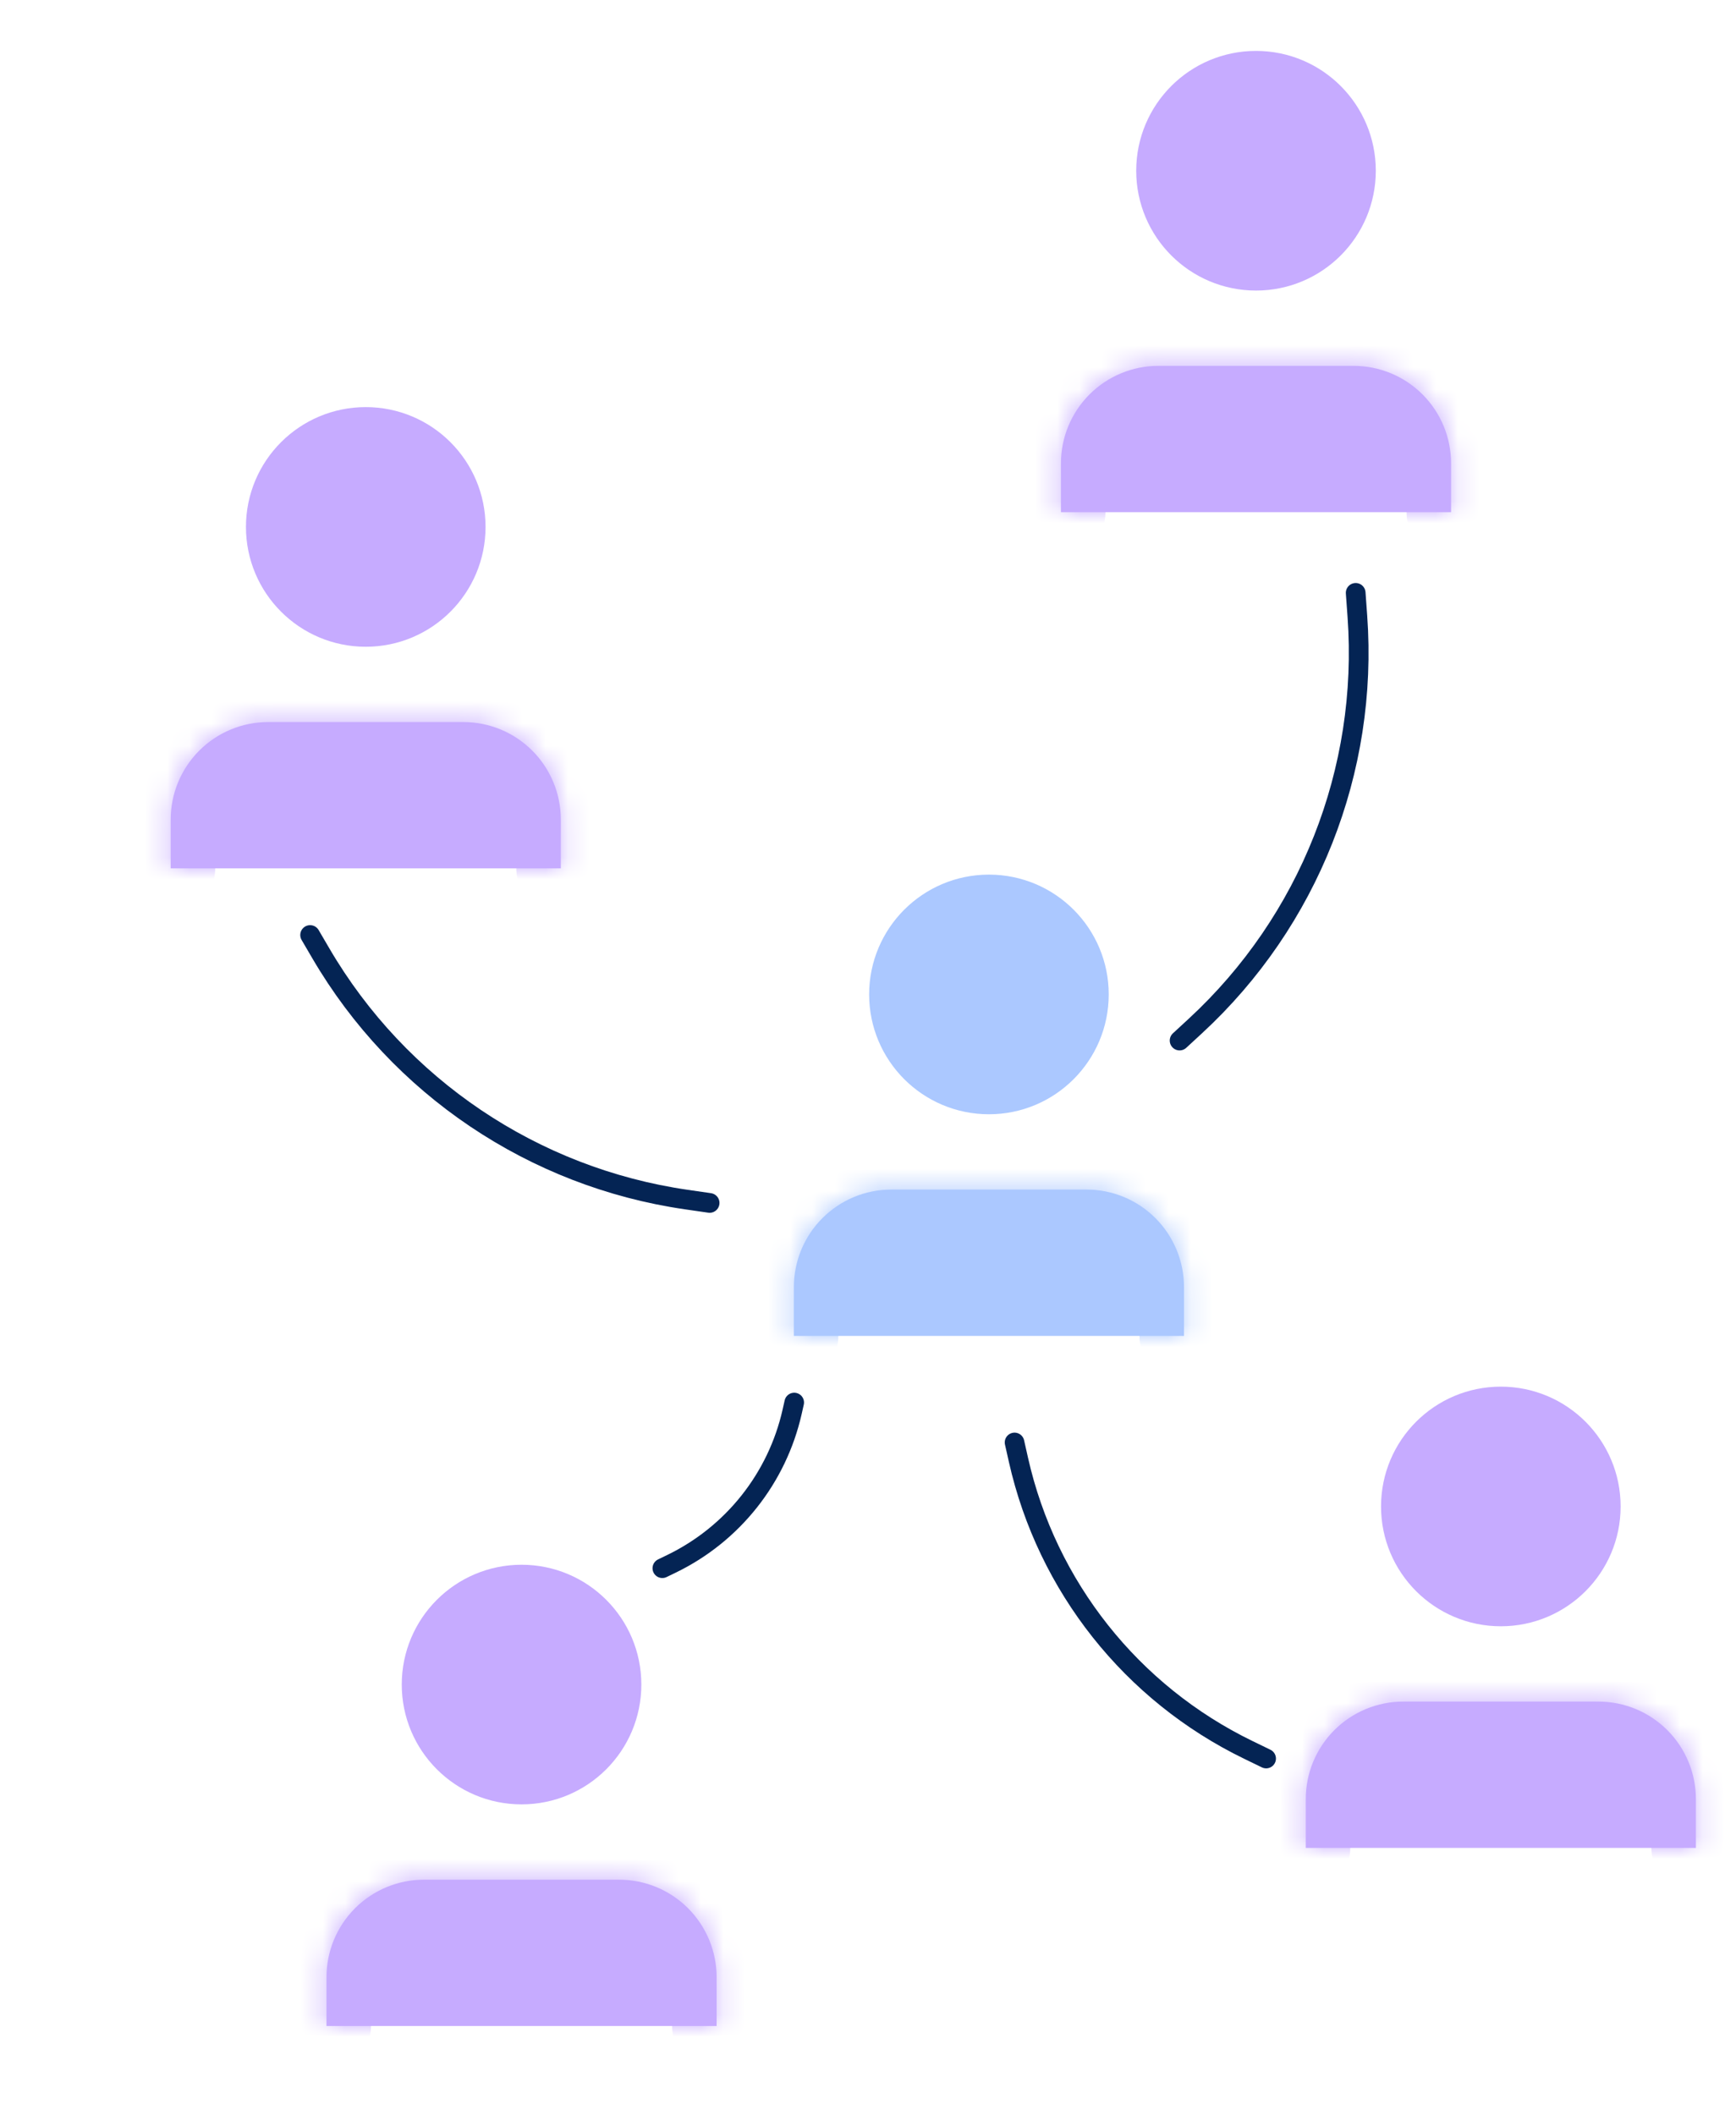 <svg width="78" height="95" viewBox="0 0 78 95" fill="none" xmlns="http://www.w3.org/2000/svg">
<path d="M13.934 42L14.419 42.829C17.925 48.821 23.97 52.89 30.84 53.884L31.884 54.035" stroke="#042454" stroke-width="0.885" stroke-linecap="round" stroke-linejoin="round"/>
<path d="M53 46.741L53.706 46.09C58.808 41.382 61.488 34.606 60.988 27.682L60.912 26.631" stroke="#042454" stroke-width="0.885" stroke-linecap="round" stroke-linejoin="round"/>
<path d="M45.584 64.793L45.761 65.58C47.043 71.268 50.846 76.062 56.092 78.606L56.889 78.993" stroke="#042454" stroke-width="0.88" stroke-linecap="round" stroke-linejoin="round"/>
<path d="M35.685 63L35.592 63.413C34.92 66.394 32.927 68.908 30.176 70.242L29.759 70.444" stroke="#042454" stroke-width="0.88" stroke-linecap="round" stroke-linejoin="round"/>
<mask id="path-5-inside-1" fill="white">
<path d="M47.669 23.007V20.816C47.669 19.654 48.13 18.539 48.952 17.717C49.774 16.895 50.889 16.434 52.051 16.434H60.816C61.978 16.434 63.093 16.895 63.915 17.717C64.737 18.539 65.198 19.654 65.198 20.816V23.007"/>
</mask>
<path d="M47.669 23.007V20.816C47.669 19.654 48.13 18.539 48.952 17.717C49.774 16.895 50.889 16.434 52.051 16.434H60.816C61.978 16.434 63.093 16.895 63.915 17.717C64.737 18.539 65.198 19.654 65.198 20.816V23.007" fill="#C6ABFF"/>
<path d="M49.669 23.007C49.669 24.112 48.773 25.007 47.669 25.007C46.564 25.007 45.669 24.112 45.669 23.007H49.669ZM52.051 16.434V14.434V16.434ZM60.816 16.434V14.434V16.434ZM65.198 20.816H67.198H65.198ZM67.198 23.007C67.198 24.112 66.303 25.007 65.198 25.007C64.094 25.007 63.198 24.112 63.198 23.007H67.198ZM45.669 23.007V20.816H49.669V23.007H45.669ZM45.669 20.816C45.669 19.123 46.341 17.5 47.538 16.303L50.367 19.131C49.92 19.578 49.669 20.184 49.669 20.816H45.669ZM47.538 16.303C48.735 15.106 50.358 14.434 52.051 14.434L52.051 18.434C51.419 18.434 50.813 18.685 50.367 19.131L47.538 16.303ZM52.051 14.434H60.816V18.434H52.051V14.434ZM60.816 14.434C62.509 14.434 64.132 15.106 65.329 16.303L62.501 19.131C62.054 18.685 61.448 18.434 60.816 18.434V14.434ZM65.329 16.303C66.526 17.5 67.198 19.123 67.198 20.816H63.198C63.198 20.184 62.947 19.578 62.501 19.131L65.329 16.303ZM67.198 20.816V23.007H63.198V20.816H67.198Z" fill="#C6ABFF" mask="url(#path-5-inside-1)"/>
<path d="M56.434 12.052C54.013 12.052 52.051 10.09 52.051 7.669C52.051 5.249 54.013 3.287 56.434 3.287C58.854 3.287 60.816 5.249 60.816 7.669C60.816 10.09 58.854 12.052 56.434 12.052Z" fill="#C6ABFF" stroke="#C6ABFF" stroke-width="2" stroke-linecap="round" stroke-linejoin="round"/>
<mask id="path-8-inside-2" fill="white">
<path d="M35.669 60.007V57.816C35.669 56.654 36.13 55.539 36.952 54.717C37.774 53.895 38.889 53.434 40.051 53.434H48.816C49.978 53.434 51.093 53.895 51.915 54.717C52.736 55.539 53.198 56.654 53.198 57.816V60.007"/>
</mask>
<path d="M35.669 60.007V57.816C35.669 56.654 36.13 55.539 36.952 54.717C37.774 53.895 38.889 53.434 40.051 53.434H48.816C49.978 53.434 51.093 53.895 51.915 54.717C52.736 55.539 53.198 56.654 53.198 57.816V60.007" fill="#ABC8FF"/>
<path d="M37.669 60.007C37.669 61.112 36.773 62.007 35.669 62.007C34.564 62.007 33.669 61.112 33.669 60.007H37.669ZM40.051 53.434V51.434V53.434ZM48.816 53.434V51.434V53.434ZM53.198 57.816H55.198H53.198ZM55.198 60.007C55.198 61.112 54.303 62.007 53.198 62.007C52.094 62.007 51.198 61.112 51.198 60.007H55.198ZM33.669 60.007V57.816H37.669V60.007H33.669ZM33.669 57.816C33.669 56.123 34.341 54.5 35.538 53.303L38.367 56.131C37.92 56.578 37.669 57.184 37.669 57.816H33.669ZM35.538 53.303C36.735 52.106 38.358 51.434 40.051 51.434L40.051 55.434C39.419 55.434 38.813 55.685 38.367 56.131L35.538 53.303ZM40.051 51.434H48.816V55.434H40.051V51.434ZM48.816 51.434C50.509 51.434 52.132 52.106 53.329 53.303L50.501 56.131C50.054 55.685 49.448 55.434 48.816 55.434V51.434ZM53.329 53.303C54.526 54.5 55.198 56.123 55.198 57.816H51.198C51.198 57.184 50.947 56.578 50.501 56.131L53.329 53.303ZM55.198 57.816V60.007H51.198V57.816H55.198Z" fill="#ABC8FF" mask="url(#path-8-inside-2)"/>
<path d="M44.434 49.052C42.013 49.052 40.051 47.09 40.051 44.669C40.051 42.249 42.013 40.287 44.434 40.287C46.854 40.287 48.816 42.249 48.816 44.669C48.816 47.09 46.854 49.052 44.434 49.052Z" fill="#ABC8FF" stroke="#ABC8FF" stroke-width="2" stroke-linecap="round" stroke-linejoin="round"/>
<mask id="path-11-inside-3" fill="white">
<path d="M14.669 91.007V88.816C14.669 87.654 15.13 86.539 15.952 85.717C16.774 84.895 17.889 84.434 19.051 84.434H27.816C28.978 84.434 30.093 84.895 30.915 85.717C31.736 86.539 32.198 87.654 32.198 88.816V91.007"/>
</mask>
<path d="M14.669 91.007V88.816C14.669 87.654 15.13 86.539 15.952 85.717C16.774 84.895 17.889 84.434 19.051 84.434H27.816C28.978 84.434 30.093 84.895 30.915 85.717C31.736 86.539 32.198 87.654 32.198 88.816V91.007" fill="#C6ABFF"/>
<path d="M16.669 91.007C16.669 92.112 15.773 93.007 14.669 93.007C13.564 93.007 12.669 92.112 12.669 91.007H16.669ZM19.051 84.434V82.434V84.434ZM27.816 84.434L27.816 82.434L27.816 84.434ZM32.198 88.816H34.198H32.198ZM34.198 91.007C34.198 92.112 33.303 93.007 32.198 93.007C31.094 93.007 30.198 92.112 30.198 91.007H34.198ZM12.669 91.007V88.816H16.669V91.007H12.669ZM12.669 88.816C12.669 87.123 13.341 85.5 14.538 84.303L17.367 87.131C16.92 87.578 16.669 88.184 16.669 88.816H12.669ZM14.538 84.303C15.735 83.106 17.358 82.434 19.051 82.434L19.051 86.434C18.419 86.434 17.813 86.685 17.367 87.131L14.538 84.303ZM19.051 82.434H27.816V86.434H19.051V82.434ZM27.816 82.434C29.509 82.434 31.132 83.106 32.329 84.303L29.5 87.131C29.054 86.685 28.448 86.434 27.816 86.434L27.816 82.434ZM32.329 84.303C33.526 85.5 34.198 87.123 34.198 88.816H30.198C30.198 88.184 29.947 87.578 29.5 87.131L32.329 84.303ZM34.198 88.816V91.007H30.198V88.816H34.198Z" fill="#C6ABFF" mask="url(#path-11-inside-3)"/>
<path d="M23.434 80.051C21.013 80.051 19.051 78.089 19.051 75.669C19.051 73.249 21.013 71.287 23.434 71.287C25.854 71.287 27.816 73.249 27.816 75.669C27.816 78.089 25.854 80.051 23.434 80.051Z" fill="#C6ABFF" stroke="#C6ABFF" stroke-width="2" stroke-linecap="round" stroke-linejoin="round"/>
<mask id="path-14-inside-4" fill="white">
<path d="M58.669 83.007V80.816C58.669 79.654 59.13 78.539 59.952 77.717C60.774 76.895 61.889 76.434 63.051 76.434H71.816C72.978 76.434 74.093 76.895 74.915 77.717C75.737 78.539 76.198 79.654 76.198 80.816V83.007"/>
</mask>
<path d="M58.669 83.007V80.816C58.669 79.654 59.13 78.539 59.952 77.717C60.774 76.895 61.889 76.434 63.051 76.434H71.816C72.978 76.434 74.093 76.895 74.915 77.717C75.737 78.539 76.198 79.654 76.198 80.816V83.007" fill="#C6ABFF"/>
<path d="M60.669 83.007C60.669 84.112 59.773 85.007 58.669 85.007C57.564 85.007 56.669 84.112 56.669 83.007H60.669ZM63.051 76.434V74.434V76.434ZM71.816 76.434V74.434V76.434ZM76.198 80.816H78.198H76.198ZM78.198 83.007C78.198 84.112 77.303 85.007 76.198 85.007C75.094 85.007 74.198 84.112 74.198 83.007H78.198ZM56.669 83.007V80.816H60.669V83.007H56.669ZM56.669 80.816C56.669 79.123 57.341 77.5 58.538 76.303L61.367 79.131C60.92 79.578 60.669 80.184 60.669 80.816H56.669ZM58.538 76.303C59.735 75.106 61.358 74.434 63.051 74.434L63.051 78.434C62.419 78.434 61.813 78.685 61.367 79.131L58.538 76.303ZM63.051 74.434H71.816V78.434H63.051V74.434ZM71.816 74.434C73.509 74.434 75.132 75.106 76.329 76.303L73.501 79.131C73.054 78.685 72.448 78.434 71.816 78.434V74.434ZM76.329 76.303C77.526 77.5 78.198 79.123 78.198 80.816H74.198C74.198 80.184 73.947 79.578 73.501 79.131L76.329 76.303ZM78.198 80.816V83.007H74.198V80.816H78.198Z" fill="#C6ABFF" mask="url(#path-14-inside-4)"/>
<path d="M67.434 72.051C65.013 72.051 63.051 70.089 63.051 67.669C63.051 65.249 65.013 63.287 67.434 63.287C69.854 63.287 71.816 65.249 71.816 67.669C71.816 70.089 69.854 72.051 67.434 72.051Z" fill="#C6ABFF" stroke="#C6ABFF" stroke-width="2" stroke-linecap="round" stroke-linejoin="round"/>
<mask id="path-17-inside-5" fill="white">
<path d="M7.669 39.007V36.816C7.669 35.654 8.131 34.539 8.952 33.717C9.774 32.895 10.889 32.434 12.051 32.434H20.816C21.978 32.434 23.093 32.895 23.915 33.717C24.736 34.539 25.198 35.654 25.198 36.816V39.007"/>
</mask>
<path d="M7.669 39.007V36.816C7.669 35.654 8.131 34.539 8.952 33.717C9.774 32.895 10.889 32.434 12.051 32.434H20.816C21.978 32.434 23.093 32.895 23.915 33.717C24.736 34.539 25.198 35.654 25.198 36.816V39.007" fill="#C6ABFF"/>
<path d="M9.669 39.007C9.669 40.112 8.773 41.007 7.669 41.007C6.564 41.007 5.669 40.112 5.669 39.007H9.669ZM12.051 32.434V30.434V32.434ZM20.816 32.434L20.816 30.434L20.816 32.434ZM25.198 36.816H27.198H25.198ZM27.198 39.007C27.198 40.112 26.303 41.007 25.198 41.007C24.094 41.007 23.198 40.112 23.198 39.007H27.198ZM5.669 39.007V36.816H9.669V39.007H5.669ZM5.669 36.816C5.669 35.123 6.341 33.5 7.538 32.303L10.367 35.131C9.92 35.578 9.669 36.184 9.669 36.816H5.669ZM7.538 32.303C8.735 31.106 10.358 30.434 12.051 30.434L12.051 34.434C11.419 34.434 10.813 34.685 10.367 35.131L7.538 32.303ZM12.051 30.434H20.816V34.434H12.051V30.434ZM20.816 30.434C22.509 30.434 24.132 31.106 25.329 32.303L22.5 35.131C22.054 34.685 21.448 34.434 20.816 34.434L20.816 30.434ZM25.329 32.303C26.526 33.5 27.198 35.123 27.198 36.816H23.198C23.198 36.184 22.947 35.578 22.5 35.131L25.329 32.303ZM27.198 36.816V39.007H23.198V36.816H27.198Z" fill="#C6ABFF" mask="url(#path-17-inside-5)"/>
<path d="M16.434 28.052C14.013 28.052 12.051 26.09 12.051 23.669C12.051 21.249 14.013 19.287 16.434 19.287C18.854 19.287 20.816 21.249 20.816 23.669C20.816 26.09 18.854 28.052 16.434 28.052Z" fill="#C6ABFF" stroke="#C6ABFF" stroke-width="2" stroke-linecap="round" stroke-linejoin="round"/>
</svg>
